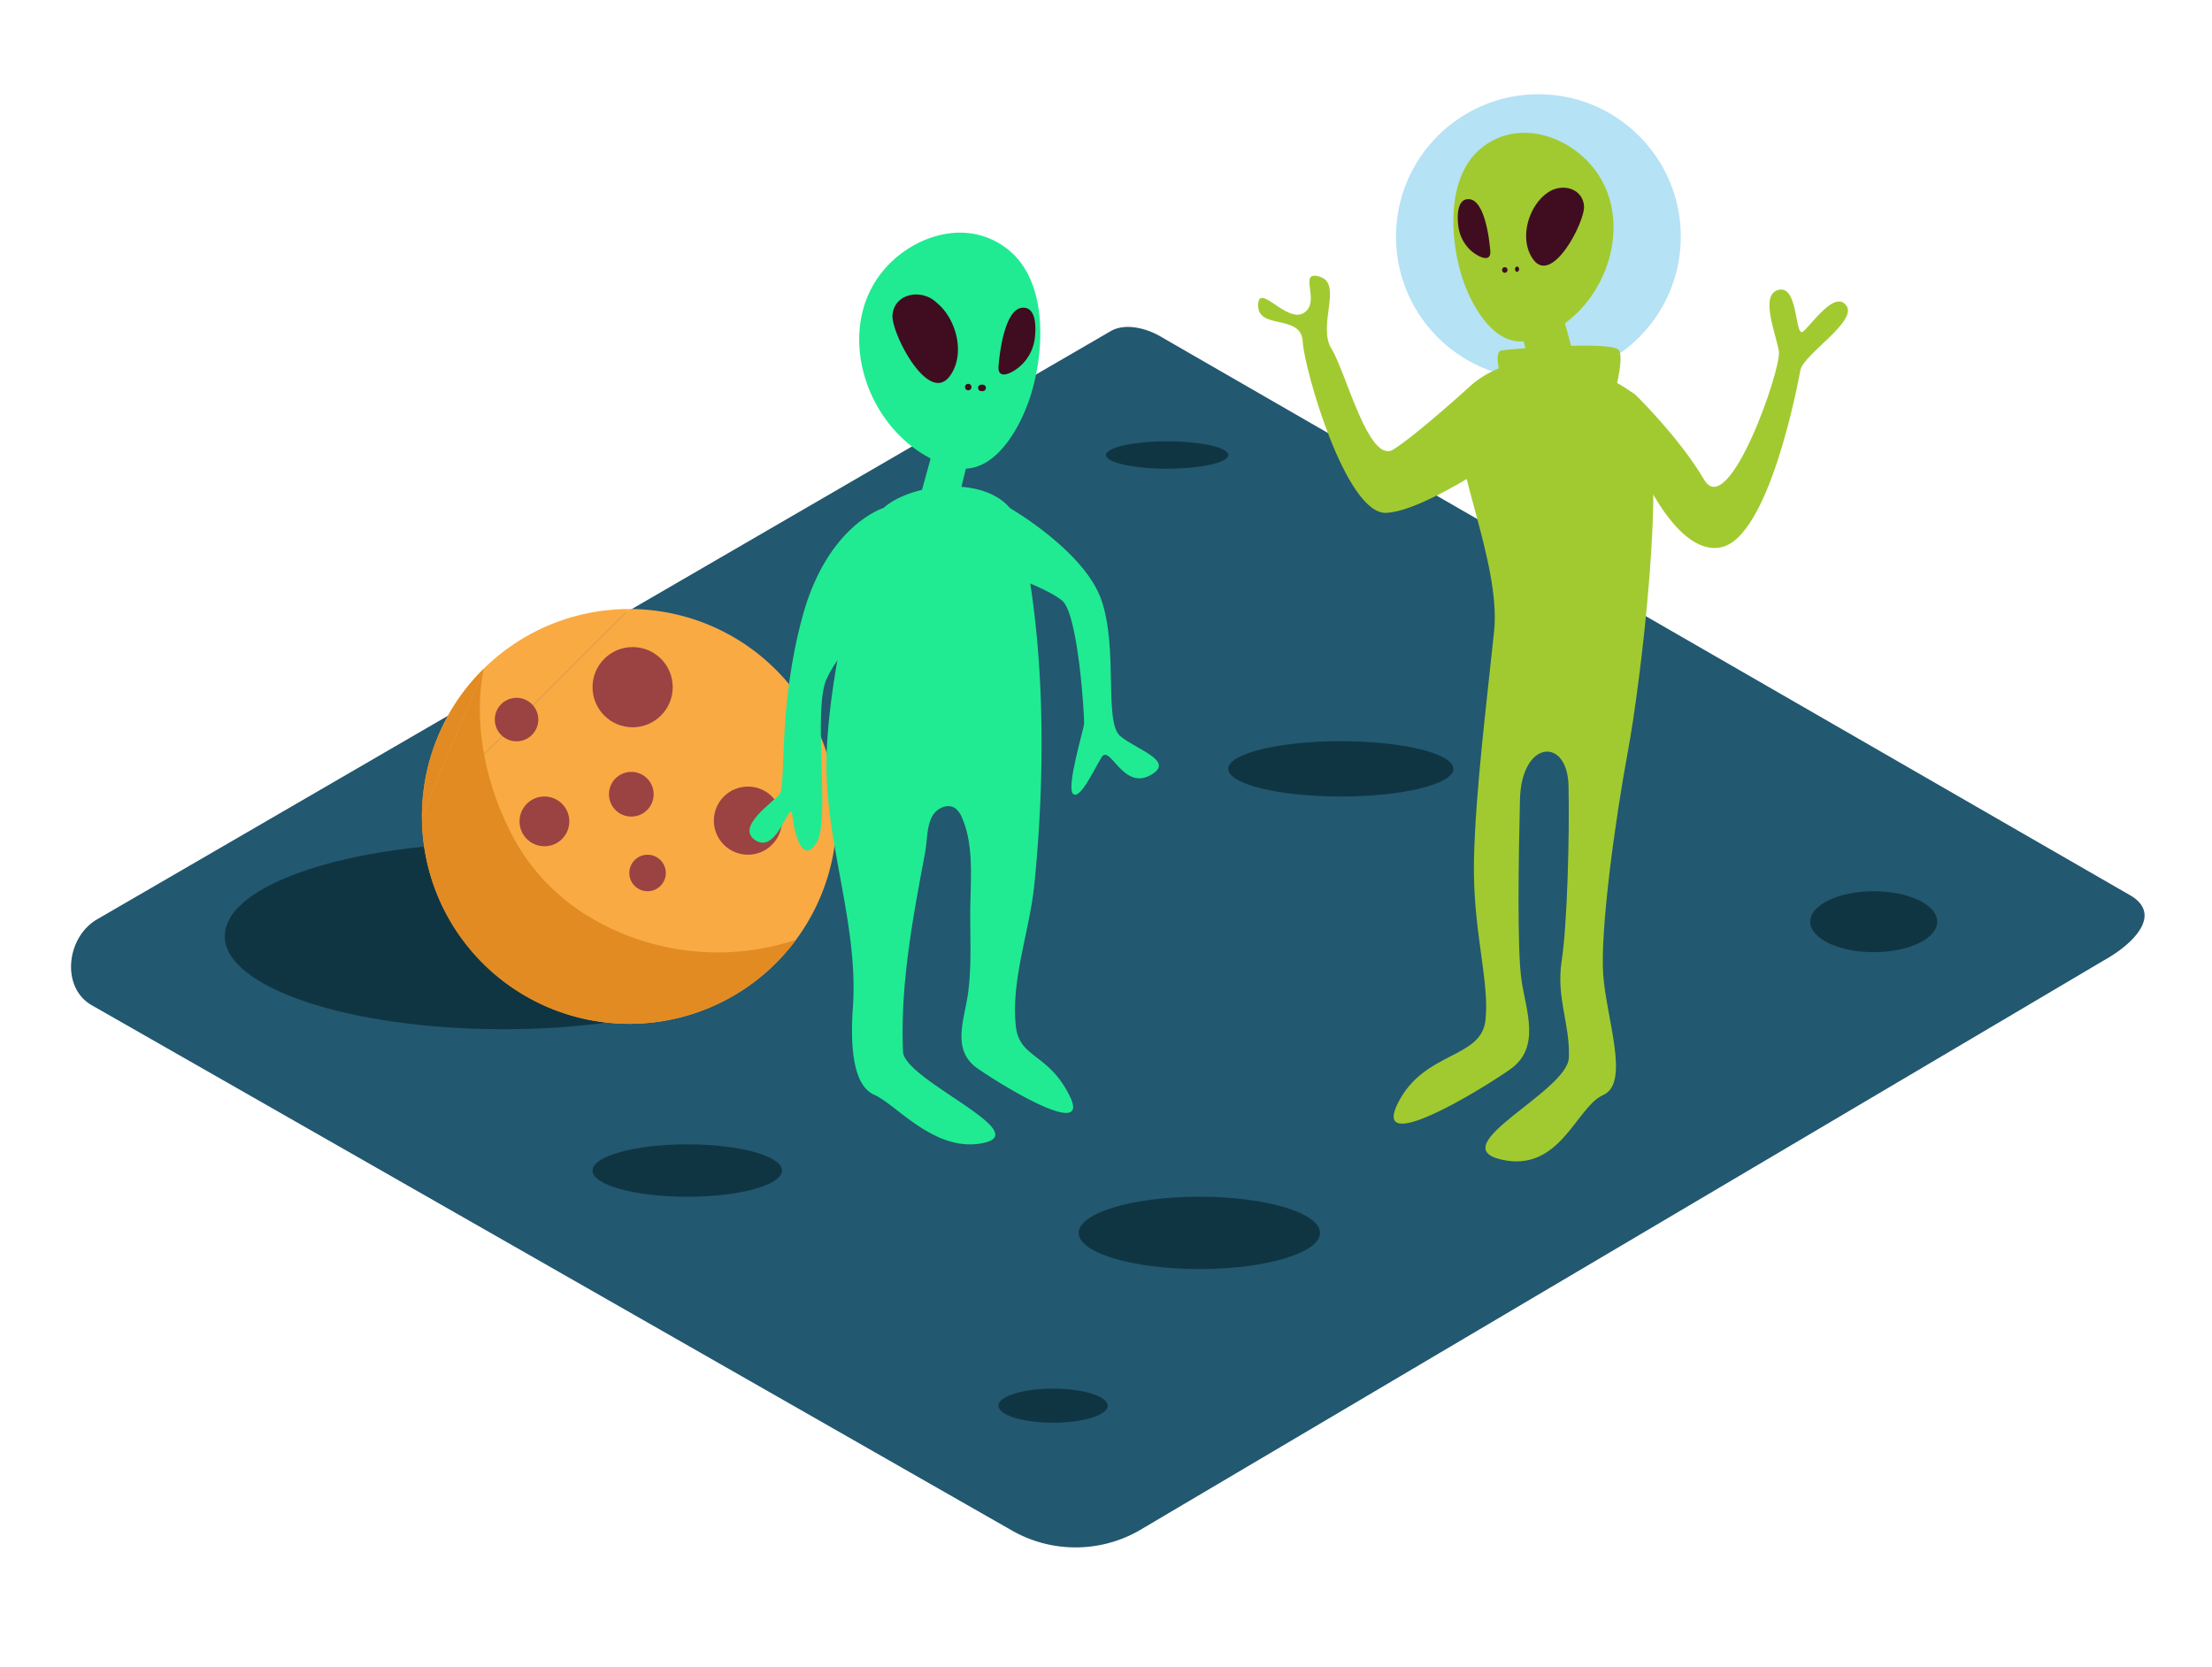 <svg id="Layer_2" data-name="Layer 2" xmlns="http://www.w3.org/2000/svg" viewBox="0 0 400 300" width="406" height="306" class="illustration styles_illustrationTablet__1DWOa"><title>cc</title><circle cx="278.19" cy="42.05" r="25.75" fill="#29abe2" opacity="0.34"></circle><path d="M205.87,276.1,380.51,172.89c5.56-3.12,10.33-8.25,4.91-11.61l-175.27-101c-2.63-1.63-6.62-2.7-9.3-1.14L17.53,165.52C12,168.75,11,177.77,16.53,181l166.32,94.94A23.22,23.22,0,0,0,205.87,276.1Z" fill="#225870"></path><path d="M40.66,168.52c0-9.31,22.55-16.85,50.37-16.85s50.37,7.55,50.37,16.85S118.85,185.37,91,185.37s-50.37-7.55-50.37-16.85" fill="#103542"></path><path d="M113.8,109.39a37.5,37.5,0,1,1-37.5,37.5" fill="#f9aa43"></path><path d="M76.3,146.89a37.5,37.5,0,0,1,37.5-37.5" fill="#f9aa43"></path><path d="M76.3,146.89a37.5,37.5,0,0,0,67.65,22.31,45.11,45.11,0,0,1-38.55-4.87,37.58,37.58,0,0,1-13.71-15.9c-4-8.34-6.12-18.86-4.2-28.25" fill="#e28b23"></path><path d="M87.48,120.18A37.38,37.38,0,0,0,76.3,146.89" fill="#e28b23"></path><circle cx="135.25" cy="147.66" r="6.16" transform="translate(-64.8 138.88) rotate(-45)" fill="#9b4242"></circle><circle cx="98.45" cy="147.79" r="4.5" fill="#9b4242"></circle><circle cx="117.1" cy="157.12" r="3.3" fill="#9b4242"></circle><path d="M93.41,125.45a3.93,3.93,0,1,1-3.93,3.93,3.93,3.93,0,0,1,3.93-3.93" fill="#9b4242"></path><circle cx="114.16" cy="142.88" r="4.04" fill="#9b4242"></circle><circle cx="114.4" cy="123.52" r="7.25" fill="#9b4242"></circle><path d="M265.73,28.34a11.53,11.53,0,0,1,2.07-2.24c5.27-4.37,12.41-3.3,17.53.73,12,9.44,6,29.23-7.78,33.71a8.86,8.86,0,0,1-2.08.44c-5.81.44-9.65-7.11-11.09-11.64C262.43,43.24,261.72,34,265.73,28.34Z" fill="#a1ca30"></path><path d="M280.83,65.19c1.83.17,12.75.31,16.65,9.52s-.78,47.92-3.12,60.51-5,32.25-4.45,40.24,4.91,19.66,0,21.81-7.77,14.13-18.44,11.67,12-12.29,12.23-18.43-2.33-10.75-1.3-17.51,1.43-22.73,1.24-31.64-8.52-8.29-8.78,2.46-.52,27,.26,32.56,3.64,12.29-2.08,16.28-25,15.66-20.29,6.14,15.09-8,15.87-15.05-2.34-16.28-2.08-28.87,2.34-28.87,3.64-41.47S262,81.77,263.85,73.79,275.7,64.72,280.83,65.19Z" fill="#a1ca30"></path><path d="M274.33,80s-16.39,11.7-23.67,12-14.83-26-15.09-31-8.06-2.07-8.06-6.49,5.2,3.38,8.32,1.3-1.3-7.8,2.86-6.5-.52,8.84,2.08,13S247.54,83.38,252,80.52,265.8,69.13,265.8,69.13s11.36-11.56,29.82,1.42c.07,0,8.11,7.9,12.53,15.44s14-20,13.53-23.15-3.6-10.4,0-11.18,2.84,8.84,4.4,7.54,5.72-7.54,7.8-4.68-7.8,8.84-8.32,11.7-5.72,30.17-14.31,32-15.65-16.39-15.65-16.39Z" fill="#a1ca30"></path><polyline points="274.33 56.02 277.28 68.17 285.86 68.17 281.31 51.6" fill="#a1ca30"></polyline><path d="M279.29,34.54c-3.17,2.68-4.52,8.3-2,11.68,3.45,4.62,9.35-6.93,9.15-9.68-.23-3.19-3.79-4.14-6.26-2.64A7,7,0,0,0,279.29,34.54Z" fill="#400d20"></path><path d="M269.46,44.33s-.63-8.8-3.77-9.05c-2.26-.18-2.18,3.18-2,4.64a7.11,7.11,0,0,0,2.49,4.82C267.38,45.73,269.85,47,269.46,44.33Z" fill="#400d20"></path><path d="M272.24,47.58H272a.52.52,0,0,0,0,1h.22A.52.52,0,0,0,272.24,47.58Z" fill="#400d20"></path><path d="M274.33,47.44a.52.52,0,0,0,0,1A.52.52,0,0,0,274.33,47.44Z" fill="#400d20"></path><path d="M184.81,47.07a13,13,0,0,0-2.34-2.54c-6-4.95-14-3.73-19.82.82-13.57,10.68-6.75,33.06,8.8,38.14a10,10,0,0,0,2.36.5c6.57.49,10.92-8,12.55-13.17C188.55,63.92,189.36,53.51,184.81,47.07Z" fill="#20eb92"></path><path d="M170.28,87.29c-4.14.33-8.17,1.75-10.51,3.82-3.06,2.72-4.48,6.84-5.22,10.86-2,11.12-4.65,22.22-5.07,33.56-.58,15.46,5.81,30.49,4.75,45.84-.45,6.58-.16,14.1,3.88,15.87s11.1,10.68,19.89,8.66-14.49-11.4-14.71-16.47c-.51-12.12,1.76-24.1,4-36,.4-2.14.25-4.91,1.42-6.78.83-1.32,2.72-2.12,4-1.25a3.89,3.89,0,0,1,1.25,1.73c2.32,5.24,1.46,12,1.49,17.65,0,4.7.24,9.57-.42,14.25s-3,10.12,1.71,13.41,20.57,12.91,16.72,5.06-9.12-6.83-9.76-12.65c-.92-8.36,2.49-17.2,3.34-25.62,2.07-20.48,2.05-44.6-2.73-64.73C182.91,88.73,176.47,86.8,170.28,87.29Z" fill="#20eb92"></path><polyline points="175.66 79.91 173.22 89.91 166.16 89.91 169.91 76.27" fill="#20eb92"></polyline><path d="M169.48,54.08c3.58,3,5.12,9.39,2.26,13.21-3.91,5.23-10.57-7.84-10.35-11,.26-3.61,4.29-4.68,7.08-3A8,8,0,0,1,169.48,54.08Z" fill="#400d20"></path><path d="M180.6,65.15s.71-10,4.27-10.24c2.55-.2,2.47,3.6,2.28,5.24a8,8,0,0,1-2.82,5.45C183,66.74,180.15,68.22,180.6,65.15Z" fill="#400d20"></path><path d="M177.45,68.82h.25a.58.58,0,0,1,0,1.17h-.25A.58.58,0,0,1,177.45,68.82Z" fill="#400d20"></path><path d="M175.09,68.67a.58.58,0,0,1,0,1.17A.58.58,0,0,1,175.09,68.67Z" fill="#400d20"></path><path d="M159.78,91.11s-10.07,3-14.61,19.43-3,30.75-4.16,32.28-8.25,6.07-4.29,8.46,6.18-7.88,6.56-4.57,1.83,9,4.38,4.94-.73-23.86,1.79-29.56S159,110.53,159,110.53" fill="#20eb92"></path><path d="M182.58,91.11s13.6,7.81,16.62,16.73.38,22.05,3.4,24.55,10.2,4.55,5.29,7.12-7.18-5.76-8.69-3.3-3.89,7.72-5.16,6.6,1.92-11.68,2-12.63-1-19.93-4-22.34-11.47-5.27-11.47-5.27" fill="#20eb92"></path><path d="M272.13,69.63s-2.5-6.69-.61-7,20.33-1.8,21.27,0-1,8.39-1,8.39" fill="#a1ca30"></path><ellipse cx="242.46" cy="138.29" rx="20.35" ry="5" fill="#103542"></ellipse><ellipse cx="338.83" cy="165.93" rx="11.48" ry="5.51" fill="#103542"></ellipse><ellipse cx="124.28" cy="210.93" rx="17.13" ry="4.74" fill="#103542"></ellipse><ellipse cx="211.06" cy="81.54" rx="11.06" ry="2.47" fill="#103542"></ellipse><ellipse cx="190.43" cy="253.45" rx="9.88" ry="3.08" fill="#103542"></ellipse><ellipse cx="216.88" cy="222.2" rx="21.82" ry="6.54" fill="#103542"></ellipse></svg>